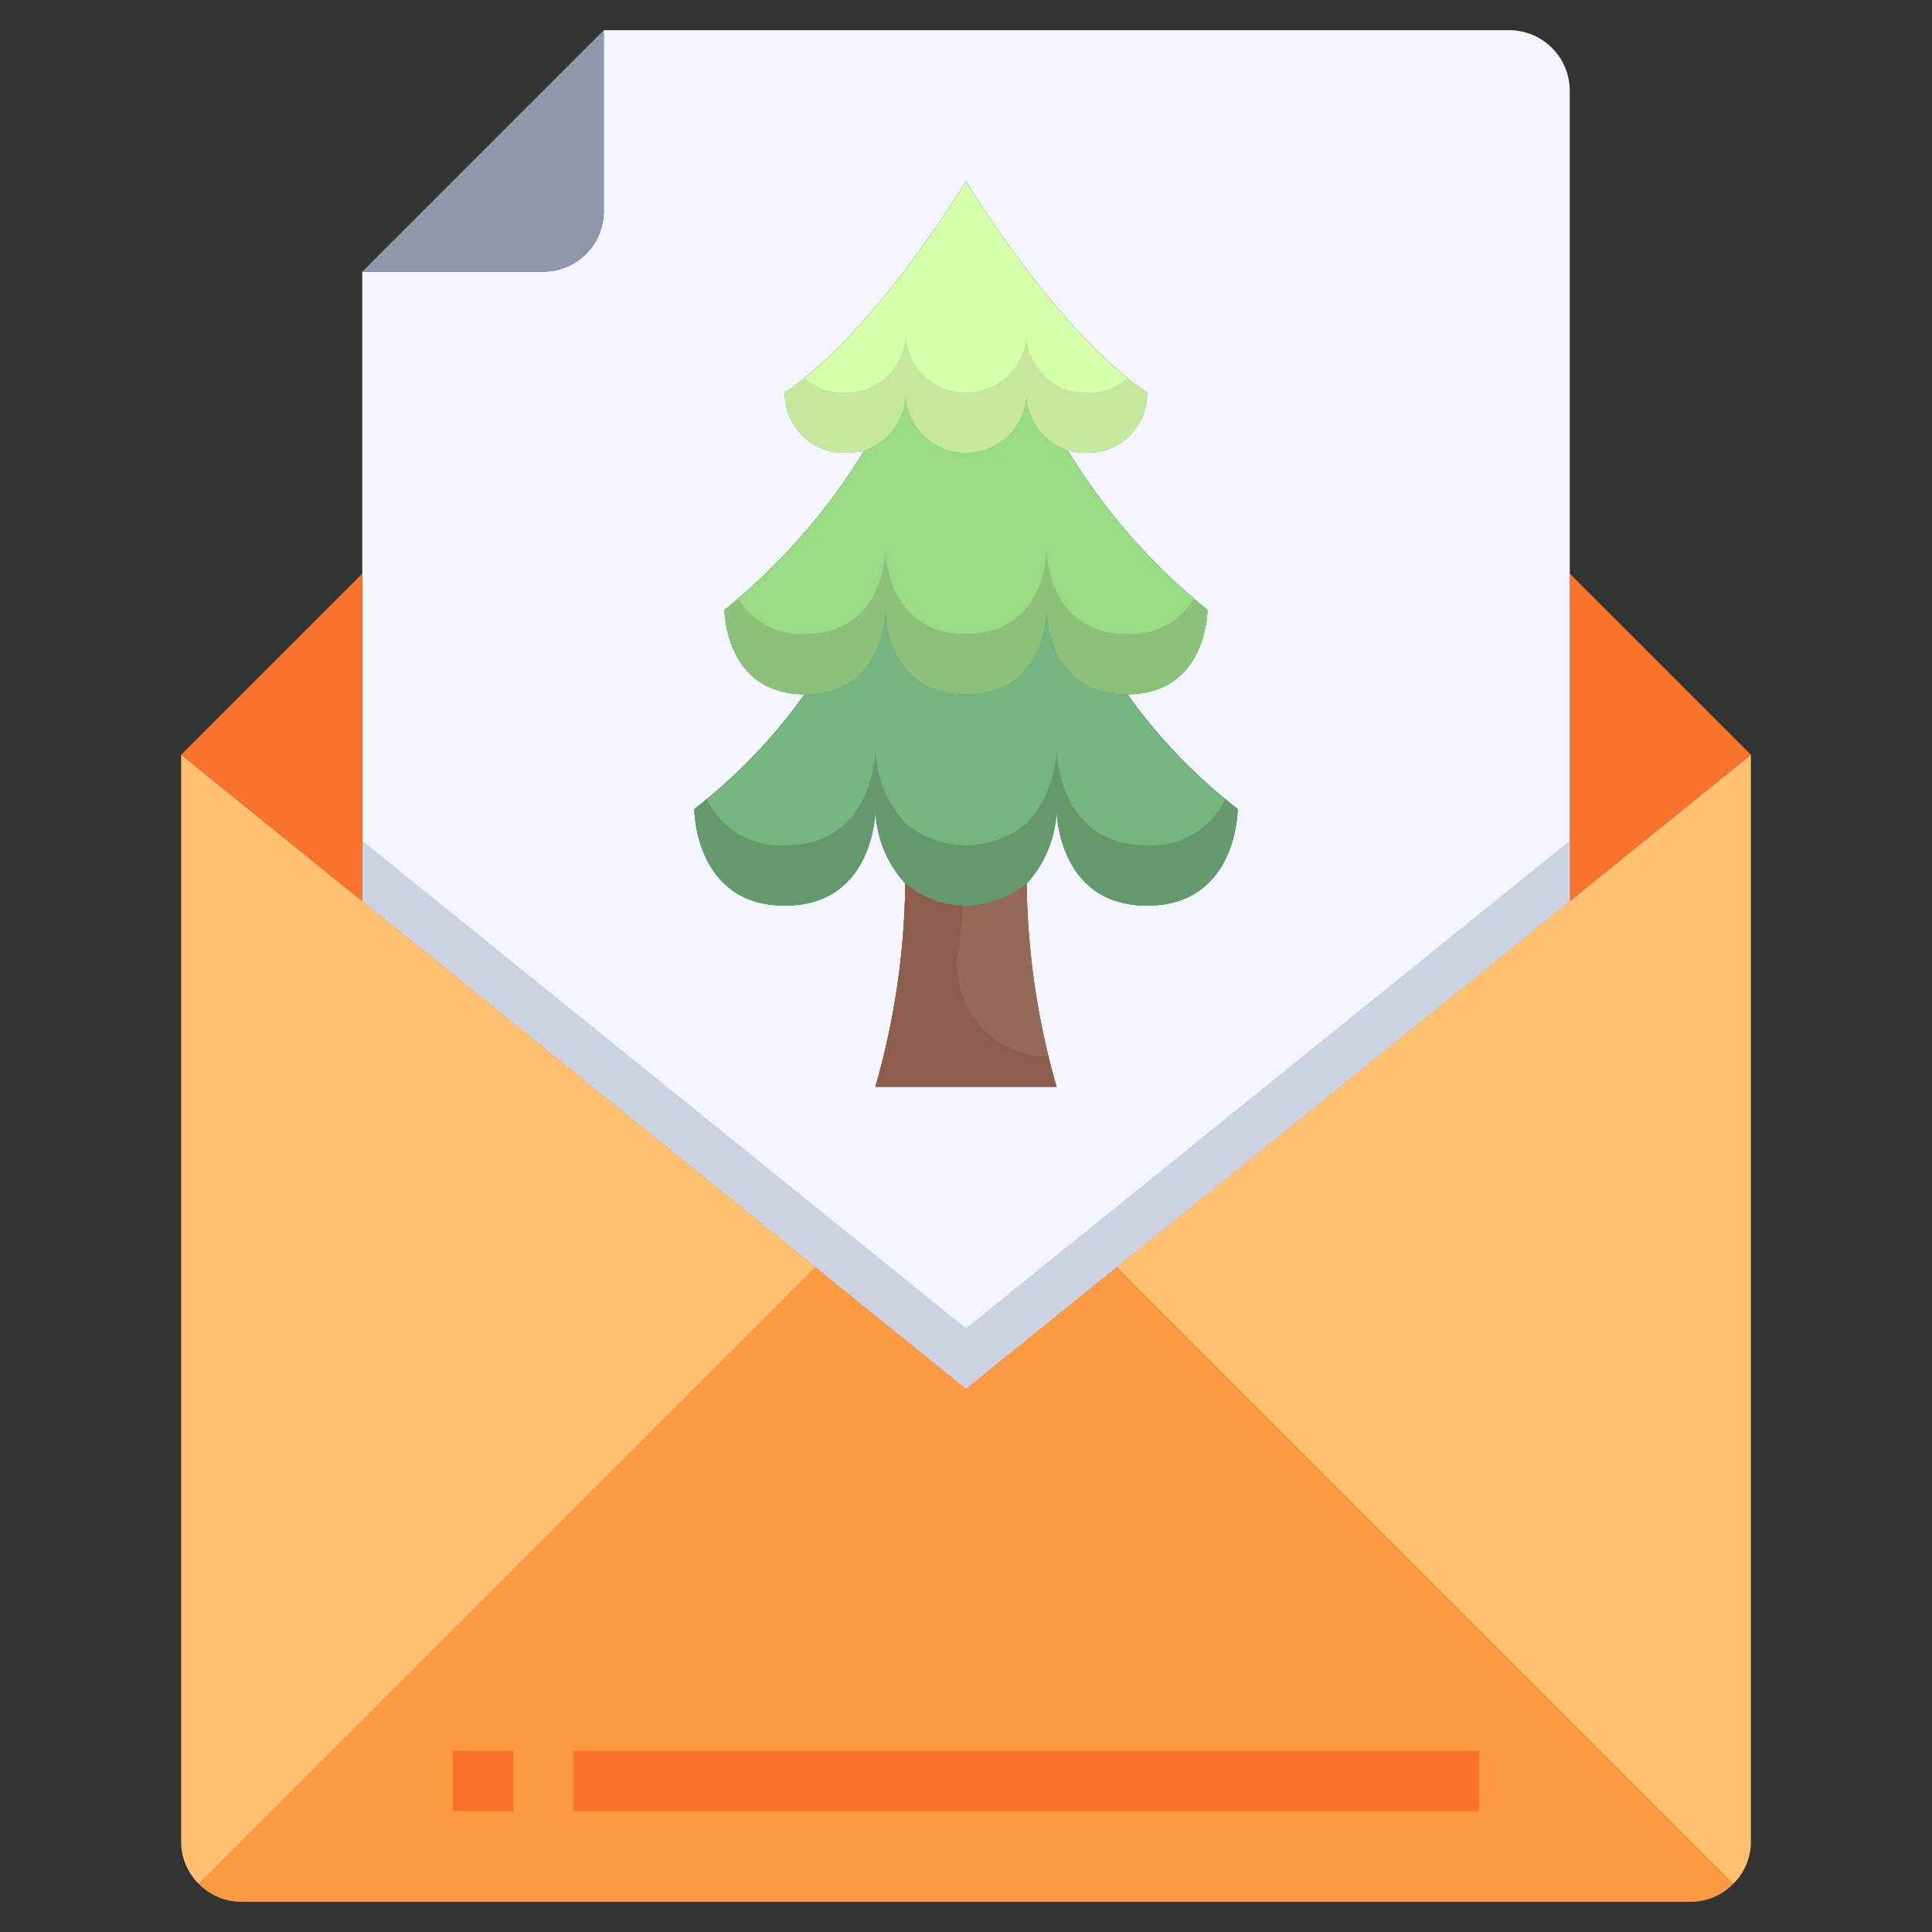 <svg width="98" height="98" viewBox="0 0 98 98" fill="none" xmlns="http://www.w3.org/2000/svg">
<rect x="0" y="0" width="98" height="98" fill="#333333" stroke="none"/>
<path d="M79.625 45.708L88.812 38.281V93.406C88.815 93.808 88.736 94.207 88.581 94.578C88.425 94.949 88.197 95.285 87.909 95.565L56.656 64.312L56.626 64.282L79.625 45.708Z" fill="#FFC170"/>
<path d="M88.812 38.281L79.625 45.708V29.094L88.812 38.281Z" fill="#FA732D"/>
<path d="M56.656 64.312L87.909 95.565C87.628 95.853 87.292 96.082 86.921 96.237C86.55 96.392 86.152 96.471 85.75 96.469H12.25C11.848 96.471 11.45 96.392 11.079 96.237C10.708 96.082 10.372 95.853 10.091 95.565L41.344 64.312L41.374 64.282L49 70.438L56.626 64.282L56.656 64.312Z" fill="#FC9942"/>
<path d="M79.625 29.094V45.708L56.626 64.282L49 70.438L41.374 64.282L18.375 45.708V13.781H27.562C28.374 13.779 29.151 13.455 29.725 12.882C30.299 12.308 30.623 11.53 30.625 10.719V1.531H76.562C77.374 1.534 78.151 1.857 78.725 2.431C79.299 3.005 79.623 3.782 79.625 4.594V29.094ZM58.188 45.938C62.781 45.938 62.781 41.038 62.781 41.038C60.643 39.383 58.76 37.422 57.192 35.219C61.25 35.203 61.25 30.931 61.25 30.931C58.437 28.666 56.038 25.931 54.16 22.846C54.475 22.93 54.799 22.972 55.125 22.969C55.529 22.977 55.932 22.904 56.307 22.753C56.682 22.602 57.023 22.377 57.31 22.091C57.596 21.805 57.821 21.464 57.972 21.088C58.123 20.713 58.196 20.311 58.188 19.906C53.594 16.844 49 9.188 49 9.188C49 9.188 44.406 16.844 39.812 19.906C39.804 20.311 39.877 20.713 40.028 21.088C40.179 21.464 40.404 21.805 40.69 22.091C40.977 22.377 41.318 22.602 41.693 22.753C42.068 22.904 42.471 22.977 42.875 22.969C43.201 22.972 43.525 22.93 43.84 22.846C41.962 25.931 39.563 28.666 36.75 30.931C36.75 30.931 36.75 35.203 40.808 35.219C39.24 37.422 37.357 39.383 35.219 41.038C35.219 41.038 35.219 45.938 39.812 45.938C44.406 45.938 44.406 41.038 44.406 41.038C44.438 42.44 44.977 43.783 45.922 44.82C45.883 48.307 45.373 51.774 44.406 55.125H53.594C52.627 51.774 52.117 48.307 52.078 44.82C53.023 43.783 53.562 42.44 53.594 41.038C53.594 41.038 53.594 45.938 58.188 45.938Z" fill="#F2F6FC"/>
<path d="M49 67.375L41.374 61.219L18.375 42.645V45.708L41.374 64.282L49 70.438L56.626 64.282L79.625 45.708V42.645L56.626 61.219L49 67.375Z" fill="#CDD2E1"/>
<path d="M52.078 44.82C51.215 45.542 50.125 45.938 49 45.938C47.875 45.938 46.785 45.542 45.922 44.82C44.977 43.784 44.438 42.44 44.406 41.038C44.406 41.038 44.406 45.938 39.812 45.938C35.219 45.938 35.219 41.038 35.219 41.038C37.357 39.383 39.24 37.422 40.808 35.219H40.838C44.912 35.219 44.912 30.931 44.912 30.931C44.912 30.931 44.912 35.219 49 35.219C53.088 35.219 53.088 30.931 53.088 30.931C53.088 30.931 53.088 35.219 57.162 35.219H57.192C58.76 37.422 60.643 39.383 62.781 41.038C62.781 41.038 62.781 45.938 58.188 45.938C53.594 45.938 53.594 41.038 53.594 41.038C53.562 42.44 53.023 43.784 52.078 44.82Z" fill="#74B580"/>
<path d="M58.188 42.875C53.594 42.875 53.594 37.975 53.594 37.975C53.562 39.377 53.023 40.721 52.078 41.757C51.215 42.479 50.125 42.875 49 42.875C47.875 42.875 46.785 42.479 45.922 41.757C44.977 40.721 44.438 39.377 44.406 37.975C44.406 37.975 44.406 42.875 39.812 42.875C38.993 42.926 38.176 42.73 37.47 42.312C36.763 41.893 36.198 41.272 35.848 40.529C35.638 40.697 35.428 40.887 35.219 41.038C35.219 41.038 35.219 45.938 39.812 45.938C44.406 45.938 44.406 41.038 44.406 41.038C44.438 42.44 44.977 43.783 45.922 44.82C46.785 45.542 47.875 45.938 49 45.938C50.125 45.938 51.215 45.542 52.078 44.82C53.023 43.783 53.562 42.44 53.594 41.038C53.594 41.038 53.594 45.938 58.188 45.938C62.781 45.938 62.781 41.038 62.781 41.038C62.572 40.884 62.362 40.697 62.152 40.529C61.802 41.272 61.237 41.893 60.53 42.312C59.824 42.73 59.007 42.926 58.188 42.875Z" fill="#65996D"/>
<path d="M61.25 30.931C61.25 30.931 61.25 35.203 57.192 35.219H57.162C53.088 35.219 53.088 30.931 53.088 30.931C53.088 30.931 53.088 35.219 49 35.219C44.912 35.219 44.912 30.931 44.912 30.931C44.912 30.931 44.912 35.219 40.838 35.219H40.808C36.75 35.203 36.75 30.931 36.75 30.931C39.563 28.666 41.962 25.931 43.84 22.846C44.453 22.638 44.986 22.242 45.362 21.714C45.739 21.187 45.94 20.554 45.938 19.906C45.938 20.718 46.26 21.497 46.834 22.072C47.409 22.646 48.188 22.969 49 22.969C49.812 22.969 50.591 22.646 51.166 22.072C51.74 21.497 52.062 20.718 52.062 19.906C52.06 20.554 52.261 21.187 52.638 21.714C53.014 22.242 53.547 22.638 54.16 22.846C56.038 25.931 58.437 28.666 61.25 30.931Z" fill="#9ADB86"/>
<path d="M57.192 32.156H57.162C53.088 32.156 53.088 27.869 53.088 27.869C53.088 27.869 53.088 32.156 49 32.156C44.912 32.156 44.912 27.869 44.912 27.869C44.912 27.869 44.912 32.156 40.838 32.156H40.808C40.141 32.196 39.476 32.051 38.886 31.739C38.296 31.427 37.803 30.958 37.461 30.385C37.225 30.576 36.987 30.766 36.75 30.931C36.75 30.931 36.75 35.203 40.808 35.219H40.838C44.912 35.219 44.912 30.931 44.912 30.931C44.912 30.931 44.912 35.219 49 35.219C53.088 35.219 53.088 30.931 53.088 30.931C53.088 30.931 53.088 35.219 57.162 35.219H57.192C61.25 35.203 61.25 30.931 61.25 30.931C61.013 30.766 60.775 30.576 60.539 30.385C60.197 30.958 59.704 31.427 59.114 31.739C58.524 32.051 57.859 32.196 57.192 32.156Z" fill="#8BC178"/>
<path d="M58.188 19.906C58.196 20.311 58.123 20.713 57.972 21.088C57.821 21.464 57.596 21.805 57.31 22.091C57.023 22.377 56.682 22.602 56.307 22.753C55.932 22.904 55.529 22.977 55.125 22.969C54.799 22.972 54.475 22.93 54.16 22.846C53.547 22.638 53.014 22.242 52.638 21.714C52.261 21.187 52.06 20.554 52.062 19.906C52.062 20.718 51.74 21.497 51.166 22.072C50.591 22.646 49.812 22.969 49 22.969C48.188 22.969 47.409 22.646 46.834 22.072C46.26 21.497 45.938 20.718 45.938 19.906C45.94 20.554 45.739 21.187 45.362 21.714C44.986 22.242 44.453 22.638 43.84 22.846C43.525 22.93 43.201 22.972 42.875 22.969C42.471 22.977 42.068 22.904 41.693 22.753C41.318 22.602 40.977 22.377 40.69 22.091C40.404 21.805 40.179 21.464 40.028 21.088C39.877 20.713 39.804 20.311 39.812 19.906C44.406 16.844 49 9.188 49 9.188C49 9.188 53.594 16.844 58.188 19.906Z" fill="#D5FFAB"/>
<path d="M55.125 19.906C54.799 19.909 54.475 19.868 54.16 19.784C53.547 19.575 53.014 19.179 52.638 18.652C52.261 18.124 52.06 17.492 52.062 16.844C52.062 17.656 51.74 18.435 51.166 19.009C50.591 19.584 49.812 19.906 49 19.906C48.188 19.906 47.409 19.584 46.834 19.009C46.26 18.435 45.938 17.656 45.938 16.844C45.94 17.492 45.739 18.124 45.362 18.652C44.986 19.179 44.453 19.575 43.84 19.784C43.525 19.868 43.201 19.909 42.875 19.906C42.117 19.941 41.375 19.674 40.812 19.165C40.48 19.432 40.146 19.684 39.812 19.906C39.804 20.311 39.877 20.713 40.028 21.088C40.179 21.464 40.404 21.805 40.69 22.091C40.977 22.377 41.318 22.602 41.693 22.753C42.068 22.904 42.471 22.977 42.875 22.969C43.201 22.972 43.525 22.93 43.84 22.846C44.453 22.638 44.986 22.242 45.362 21.714C45.739 21.187 45.94 20.554 45.938 19.906C45.938 20.718 46.26 21.497 46.834 22.072C47.409 22.646 48.188 22.969 49 22.969C49.812 22.969 50.591 22.646 51.166 22.072C51.74 21.497 52.062 20.718 52.062 19.906C52.06 20.554 52.261 21.187 52.638 21.714C53.014 22.242 53.547 22.638 54.16 22.846C54.475 22.93 54.799 22.972 55.125 22.969C55.529 22.977 55.932 22.904 56.307 22.753C56.682 22.602 57.023 22.377 57.31 22.091C57.596 21.805 57.821 21.464 57.972 21.088C58.123 20.713 58.196 20.311 58.188 19.906C57.854 19.684 57.52 19.432 57.188 19.165C56.625 19.674 55.883 19.941 55.125 19.906Z" fill="#C6E89E"/>
<path d="M53.594 55.125H44.406C45.373 51.774 45.883 48.307 45.922 44.82C46.785 45.542 47.875 45.938 49 45.938C50.125 45.938 51.215 45.542 52.078 44.82C52.117 48.307 52.627 51.774 53.594 55.125Z" fill="#966857"/>
<path d="M48.599 48.369C48.715 47.496 48.796 46.665 48.855 45.919C47.772 45.938 46.723 45.543 45.922 44.814C45.883 48.303 45.373 51.772 44.406 55.125H53.594C53.43 54.629 53.288 54.116 53.153 53.594C52.496 53.592 51.848 53.451 51.251 53.178C50.654 52.906 50.122 52.509 49.691 52.014C49.26 51.52 48.939 50.938 48.751 50.31C48.562 49.681 48.511 49.02 48.599 48.369Z" fill="#8D5C4D"/>
<path d="M18.375 45.708L41.374 64.282L41.344 64.312L10.091 95.565C9.803 95.285 9.575 94.949 9.419 94.578C9.264 94.207 9.185 93.808 9.188 93.406V38.281L18.375 45.708Z" fill="#FFC170"/>
<path d="M30.625 1.531V10.719C30.623 11.53 30.299 12.308 29.725 12.882C29.151 13.455 28.374 13.779 27.562 13.781H18.375L30.625 1.531Z" fill="#9196AA"/>
<path d="M18.375 29.094V45.708L9.188 38.281L18.375 29.094Z" fill="#FA732D"/>
<path d="M26.031 88.812H22.969V91.875H26.031V88.812Z" fill="#FA732D"/>
<path d="M75.031 88.812H29.094V91.875H75.031V88.812Z" fill="#FA732D"/>
</svg>
